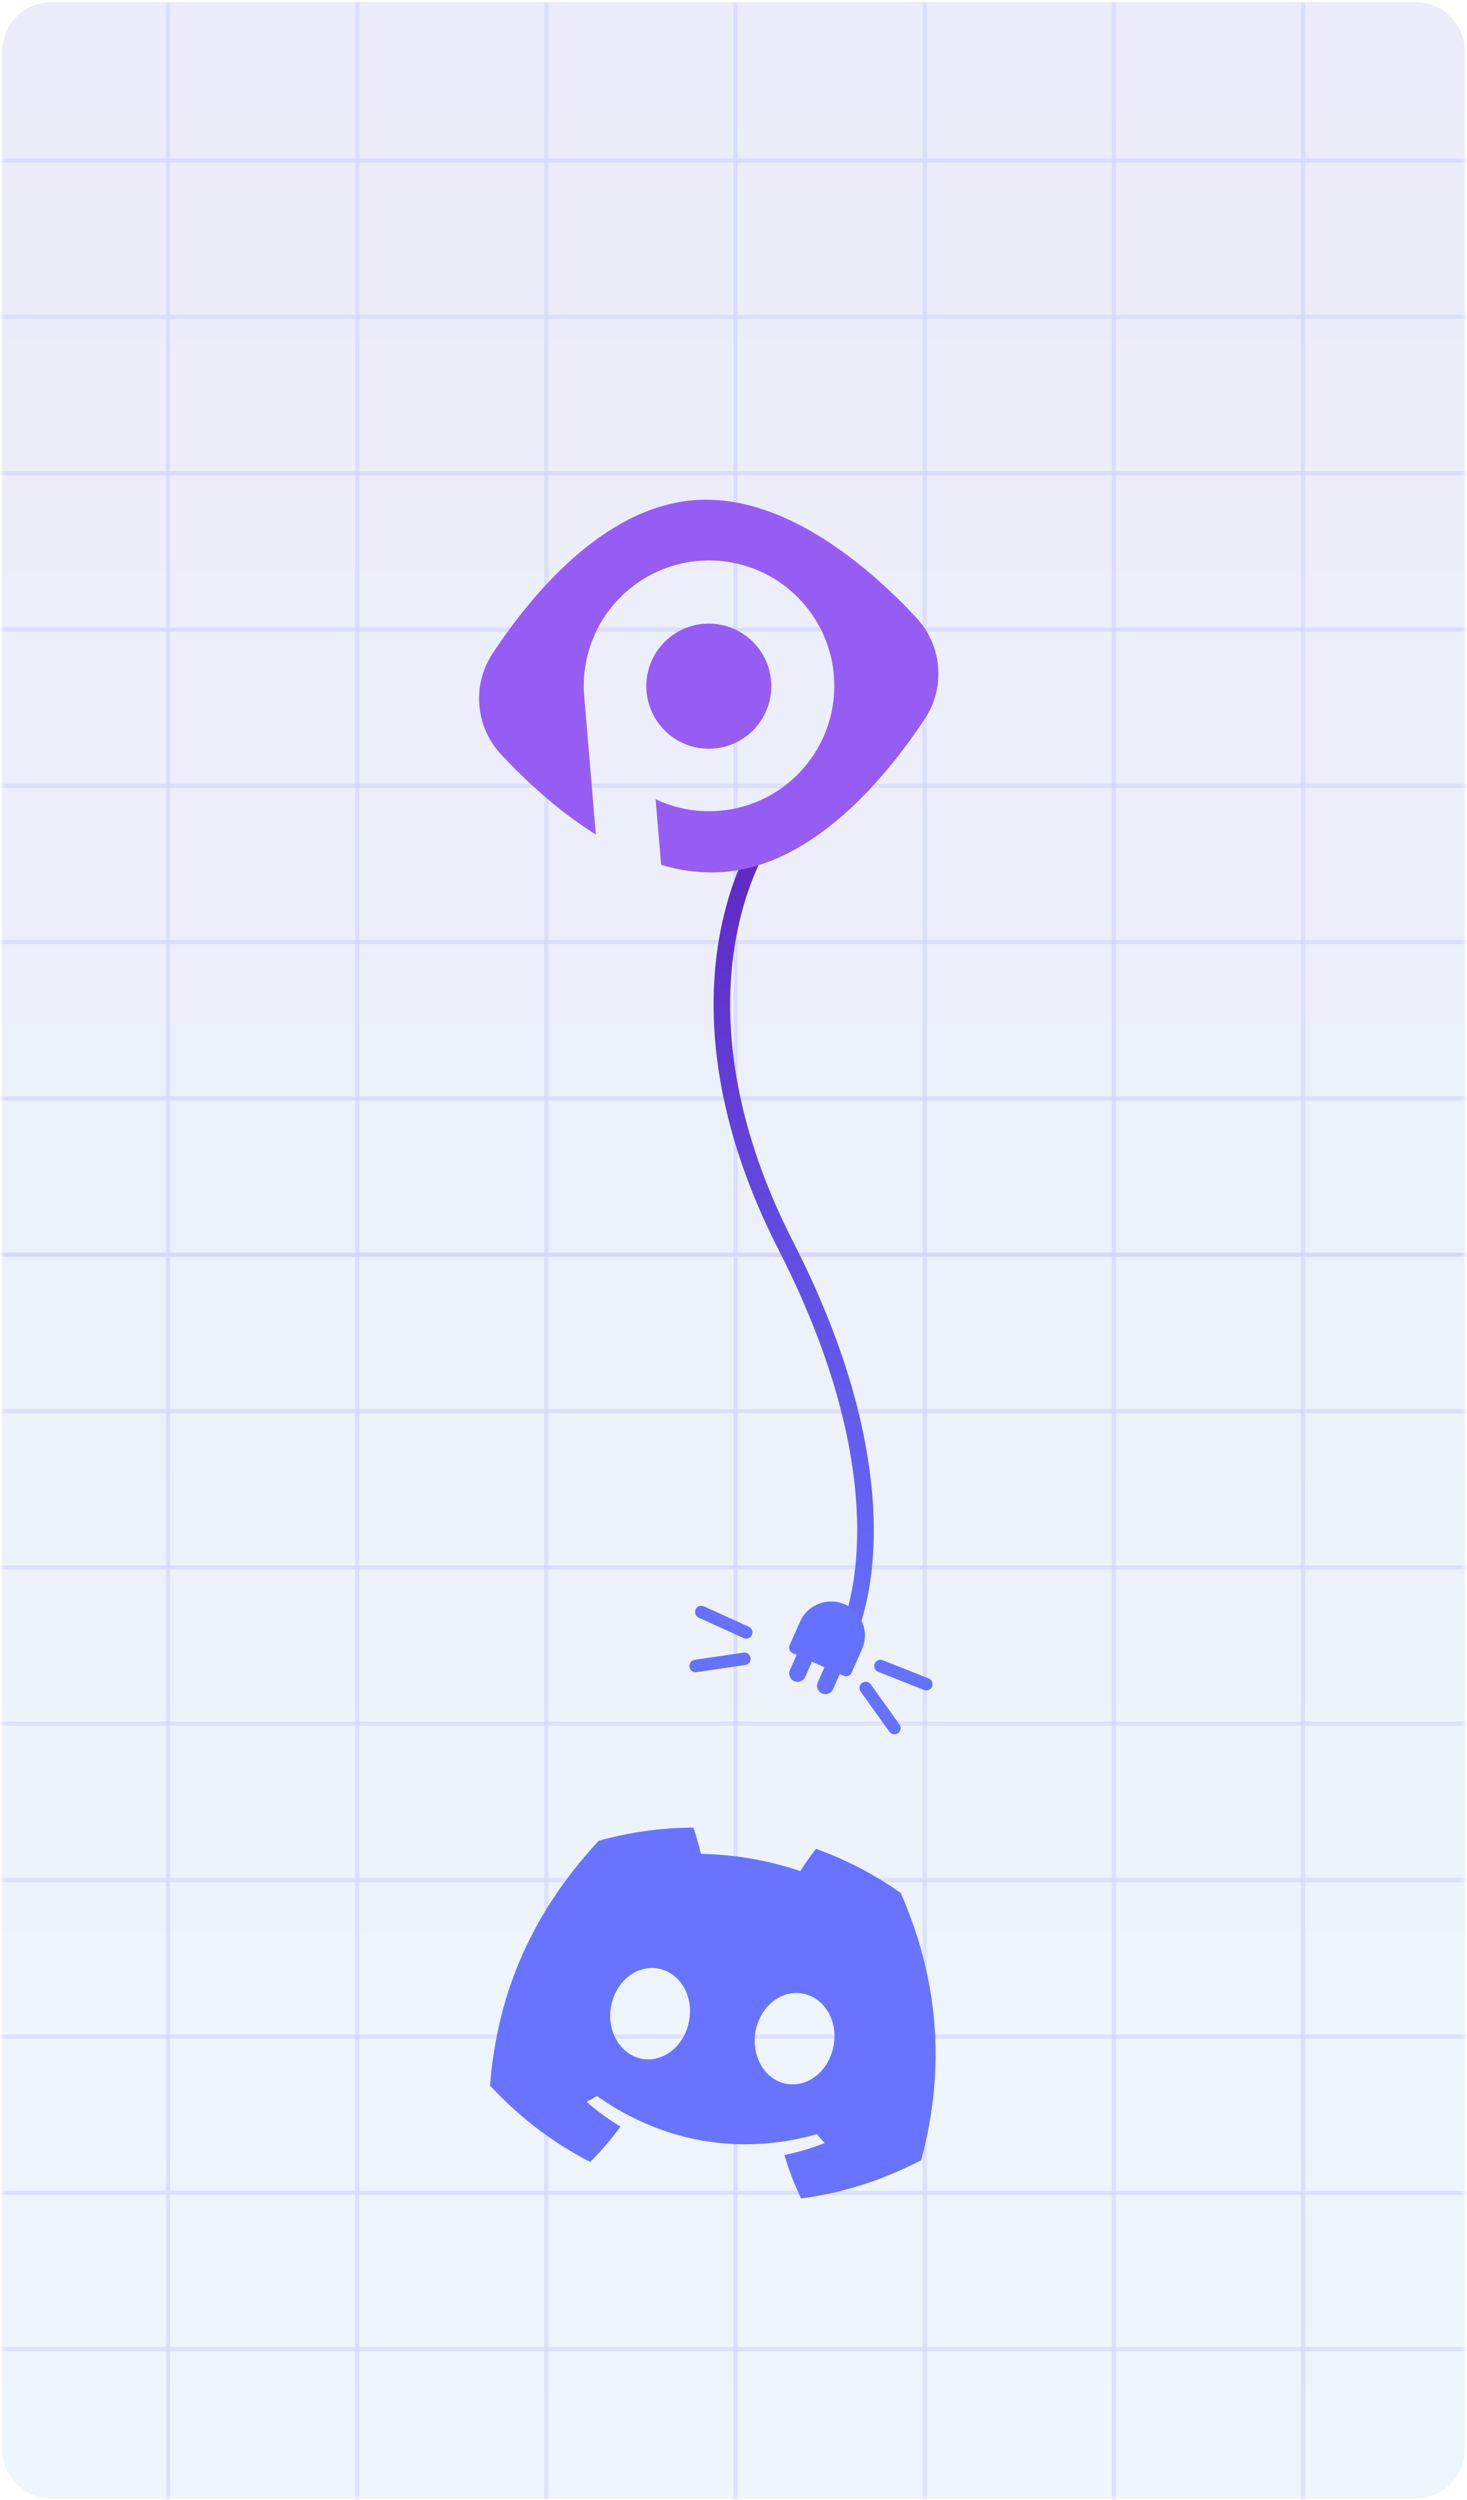 <svg width="354" height="603" viewBox="0 0 354 603" fill="none" xmlns="http://www.w3.org/2000/svg">
<path d="M0.5 12.5C0.5 5.873 5.873 0.5 12.5 0.5H341.5C348.127 0.5 353.5 5.873 353.5 12.5V590.595C353.5 597.222 348.127 602.595 341.5 602.595H12.5C5.873 602.595 0.5 597.222 0.5 590.595V12.5Z" fill="url(#paint0_linear_51_111)"/>
<mask id="mask0_51_111" style="mask-type:alpha" maskUnits="userSpaceOnUse" x="0" y="0" width="354" height="603">
<path d="M0.5 12.5C0.5 5.873 5.873 0.5 12.5 0.5H341.5C348.127 0.5 353.5 5.873 353.5 12.5V590.595C353.5 597.222 348.127 602.595 341.5 602.595H12.5C5.873 602.595 0.5 597.222 0.5 590.595V12.5Z" fill="url(#paint1_linear_51_111)"/>
</mask>
<g mask="url(#mask0_51_111)">
<path fill-rule="evenodd" clip-rule="evenodd" d="M40.053 632.559L40.053 0.5L41.053 0.5L41.053 632.559L40.053 632.559Z" fill="#D1D5FF" fill-opacity="0.63"/>
<path fill-rule="evenodd" clip-rule="evenodd" d="M85.702 632.559L85.702 0.5L86.702 0.5L86.702 632.559L85.702 632.559Z" fill="#D1D5FF" fill-opacity="0.63"/>
<path fill-rule="evenodd" clip-rule="evenodd" d="M131.351 632.559L131.351 0.5L132.351 0.5L132.351 632.559L131.351 632.559Z" fill="#D1D5FF" fill-opacity="0.63"/>
<path fill-rule="evenodd" clip-rule="evenodd" d="M177 632.559L177 0.5L178 0.5L178 632.559L177 632.559Z" fill="#D1D5FF" fill-opacity="0.63"/>
<path fill-rule="evenodd" clip-rule="evenodd" d="M222.649 632.559L222.649 0.5L223.649 0.5L223.649 632.559L222.649 632.559Z" fill="#D1D5FF" fill-opacity="0.63"/>
<path fill-rule="evenodd" clip-rule="evenodd" d="M268.298 632.559L268.298 0.5L269.298 0.5L269.298 632.559L268.298 632.559Z" fill="#D1D5FF" fill-opacity="0.63"/>
<path fill-rule="evenodd" clip-rule="evenodd" d="M313.947 632.559L313.947 0.5L314.947 0.5L314.947 632.559L313.947 632.559Z" fill="#D1D5FF" fill-opacity="0.63"/>
<path fill-rule="evenodd" clip-rule="evenodd" d="M-5.596 302.12L359.596 302.12L359.596 303.12L-5.596 303.12L-5.596 302.12Z" fill="#D1D5FF" fill-opacity="0.63"/>
<path fill-rule="evenodd" clip-rule="evenodd" d="M-5.596 38.202L359.596 38.202L359.596 39.202L-5.596 39.202L-5.596 38.202Z" fill="#D1D5FF" fill-opacity="0.63"/>
<path fill-rule="evenodd" clip-rule="evenodd" d="M-5.596 339.822L359.596 339.822L359.596 340.822L-5.596 340.822L-5.596 339.822Z" fill="#D1D5FF" fill-opacity="0.63"/>
<path fill-rule="evenodd" clip-rule="evenodd" d="M-5.596 75.905L359.596 75.905L359.596 76.905L-5.596 76.905L-5.596 75.905Z" fill="#D1D5FF" fill-opacity="0.63"/>
<path fill-rule="evenodd" clip-rule="evenodd" d="M-5.596 377.524L359.596 377.524L359.596 378.524L-5.596 378.524L-5.596 377.524Z" fill="#D1D5FF" fill-opacity="0.63"/>
<path fill-rule="evenodd" clip-rule="evenodd" d="M-5.596 113.607L359.596 113.607L359.596 114.607L-5.596 114.607L-5.596 113.607Z" fill="#D1D5FF" fill-opacity="0.63"/>
<path fill-rule="evenodd" clip-rule="evenodd" d="M-5.596 415.227L359.596 415.227L359.596 416.227L-5.596 416.227L-5.596 415.227Z" fill="#D1D5FF" fill-opacity="0.63"/>
<path fill-rule="evenodd" clip-rule="evenodd" d="M-5.596 151.31L359.596 151.31L359.596 152.31L-5.596 152.31L-5.596 151.31Z" fill="#D1D5FF" fill-opacity="0.63"/>
<path fill-rule="evenodd" clip-rule="evenodd" d="M-5.596 452.929L359.596 452.929L359.596 453.929L-5.596 453.929L-5.596 452.929Z" fill="#D1D5FF" fill-opacity="0.63"/>
<path fill-rule="evenodd" clip-rule="evenodd" d="M-5.596 189.012L359.596 189.012L359.596 190.012L-5.596 190.012L-5.596 189.012Z" fill="#D1D5FF" fill-opacity="0.63"/>
<path fill-rule="evenodd" clip-rule="evenodd" d="M-5.596 490.632L359.596 490.632L359.596 491.632L-5.596 491.632L-5.596 490.632Z" fill="#D1D5FF" fill-opacity="0.63"/>
<path fill-rule="evenodd" clip-rule="evenodd" d="M-5.596 226.715L359.596 226.715L359.596 227.715L-5.596 227.715L-5.596 226.715Z" fill="#D1D5FF" fill-opacity="0.63"/>
<path fill-rule="evenodd" clip-rule="evenodd" d="M-5.596 528.334L359.596 528.334L359.596 529.334L-5.596 529.334L-5.596 528.334Z" fill="#D1D5FF" fill-opacity="0.63"/>
<path fill-rule="evenodd" clip-rule="evenodd" d="M-5.596 264.417L359.596 264.417L359.596 265.417L-5.596 265.417L-5.596 264.417Z" fill="#D1D5FF" fill-opacity="0.63"/>
<path fill-rule="evenodd" clip-rule="evenodd" d="M-5.596 566.037L359.596 566.037L359.596 567.037L-5.596 567.037L-5.596 566.037Z" fill="#D1D5FF" fill-opacity="0.63"/>
<path fill-rule="evenodd" clip-rule="evenodd" d="M-5.596 302.12L359.596 302.12L359.596 303.12L-5.596 303.12L-5.596 302.12Z" fill="#D1D5FF" fill-opacity="0.63"/>
</g>
<g filter="url(#filter0_d_51_111)">
<path fill-rule="evenodd" clip-rule="evenodd" d="M183.886 297.423C155.523 242.017 171.896 202.428 184.205 189.26L187.127 191.992C176.086 203.803 159.771 241.537 187.446 295.6C215.653 350.702 207.178 386.452 198.674 397.888L195.464 395.502C202.707 385.761 211.717 351.79 183.886 297.423Z" fill="url(#paint2_linear_51_111)"/>
</g>
<g filter="url(#filter1_di_51_111)">
<path d="M219.36 442.539C213.126 438.138 206.268 434.536 198.906 431.887C197.677 433.438 196.19 435.552 195.122 437.254C187.263 434.625 179.266 433.242 171.129 433.104C170.695 431.143 169.979 428.647 169.334 426.773C161.502 426.794 153.824 427.89 146.471 429.951C129.135 448.603 121.875 468.461 120.237 488.992C128.132 497.454 136.215 503.163 144.399 507.399C147.053 504.782 149.509 501.936 151.73 498.873C148.811 497.125 146.072 495.118 143.54 492.899C144.389 492.464 145.226 492 146.041 491.515C161.889 502.702 180.648 505.946 199.126 500.697C199.739 501.429 200.372 502.146 201.017 502.84C197.877 504.086 194.615 505.056 191.279 505.722C192.344 509.344 193.691 512.857 195.32 516.215C204.46 514.975 213.999 512.314 224.279 506.987C230.51 483.936 228.122 462.603 219.36 442.539ZM156.976 482.546C151.793 481.649 148.393 476.001 149.427 470.018C150.462 464.035 155.473 459.832 160.747 460.744C166.021 461.657 169.422 467.305 168.295 473.281C167.268 479.266 162.25 483.458 156.976 482.546ZM191.839 488.576C186.656 487.679 183.255 482.031 184.29 476.047C185.324 470.064 190.335 465.862 195.609 466.774C200.883 467.686 204.284 473.335 203.157 479.311C202.122 485.294 197.113 489.488 191.839 488.576Z" fill="#6874FF"/>
</g>
<g filter="url(#filter2_di_51_111)">
<path d="M193.101 393.147C193.553 392.128 194.745 391.667 195.765 392.119V392.119C196.785 392.57 197.246 393.763 196.794 394.783L194.302 400.41C193.85 401.43 192.657 401.891 191.638 401.439V401.439C190.618 400.988 190.157 399.795 190.609 398.775L193.101 393.147Z" fill="#6571FF"/>
<path d="M199.822 396.123C200.274 395.104 201.467 394.643 202.487 395.095V395.095C203.506 395.546 203.967 396.739 203.515 397.759L201.023 403.386C200.572 404.406 199.379 404.867 198.359 404.415V404.415C197.339 403.964 196.879 402.771 197.33 401.751L199.822 396.123Z" fill="#6571FF"/>
<path d="M193.064 387.099C194.892 382.969 199.723 381.104 203.853 382.933V382.933C207.983 384.761 209.848 389.592 208.019 393.722L205.493 399.426C205.171 400.154 204.319 400.483 203.591 400.161L191.272 394.705C190.544 394.383 190.215 393.531 190.537 392.803L193.064 387.099Z" fill="#6571FF"/>
</g>
<path fill-rule="evenodd" clip-rule="evenodd" d="M166.357 402.013C166.236 401.194 166.802 400.431 167.622 400.31L179.415 398.568C180.234 398.447 180.997 399.013 181.118 399.833C181.239 400.653 180.673 401.415 179.853 401.536L168.06 403.278C167.241 403.399 166.478 402.833 166.357 402.013Z" fill="#6571FF"/>
<path fill-rule="evenodd" clip-rule="evenodd" d="M224.933 406.734C224.628 407.504 223.756 407.882 222.986 407.577L211.902 403.189C211.132 402.884 210.755 402.012 211.06 401.242C211.365 400.472 212.236 400.094 213.007 400.399L224.09 404.787C224.861 405.092 225.238 405.964 224.933 406.734Z" fill="#6571FF"/>
<path fill-rule="evenodd" clip-rule="evenodd" d="M167.851 388.152C168.193 387.398 169.082 387.063 169.836 387.405L180.694 392.327C181.448 392.669 181.783 393.558 181.441 394.313C181.099 395.067 180.21 395.402 179.455 395.06L168.598 390.138C167.843 389.796 167.509 388.907 167.851 388.152Z" fill="#6571FF"/>
<path fill-rule="evenodd" clip-rule="evenodd" d="M216.709 417.992C216.035 418.474 215.098 418.319 214.616 417.646L207.674 407.955C207.192 407.281 207.347 406.344 208.02 405.862C208.694 405.379 209.631 405.534 210.113 406.208L217.055 415.899C217.537 416.572 217.382 417.509 216.709 417.992Z" fill="#6571FF"/>
<g filter="url(#filter3_di_51_111)">
<path fill-rule="evenodd" clip-rule="evenodd" d="M181.771 135.45C187.849 134.937 193.638 138.137 196.439 143.559C199.24 148.982 198.499 155.56 194.562 160.223C190.625 164.886 184.267 166.716 178.454 164.859C172.642 163.003 168.519 157.825 168.011 151.742C167.675 147.755 168.937 143.798 171.518 140.743C174.099 137.688 177.787 135.784 181.771 135.45ZM179.258 105.647C200.936 103.823 221.552 121.578 233.13 133.969L233.114 133.97C239.351 140.642 240.207 150.721 235.182 158.348C225.815 172.51 208.472 193.46 186.803 195.284C181.649 195.665 176.469 195.078 171.53 193.556L170.2 177.756C182.582 183.601 197.345 180.392 206.184 169.932C215.023 159.473 215.732 144.376 207.912 133.133C200.092 121.889 185.695 117.307 172.82 121.964C159.945 126.62 151.806 139.352 152.981 152.999L155.78 186.258C146.599 180.561 138.661 173.097 132.931 166.971C126.689 160.292 125.84 150.203 130.878 142.575C140.246 128.422 157.58 107.472 179.258 105.647Z" fill="#965DF4"/>
</g>
<defs>
<filter id="filter0_d_51_111" x="164.196" y="185.26" width="54.65" height="224.628" filterUnits="userSpaceOnUse" color-interpolation-filters="sRGB">
<feFlood flood-opacity="0" result="BackgroundImageFix"/>
<feColorMatrix in="SourceAlpha" type="matrix" values="0 0 0 0 0 0 0 0 0 0 0 0 0 0 0 0 0 0 127 0" result="hardAlpha"/>
<feOffset dx="4" dy="4"/>
<feGaussianBlur stdDeviation="4"/>
<feComposite in2="hardAlpha" operator="out"/>
<feColorMatrix type="matrix" values="0 0 0 0 0 0 0 0 0 0 0 0 0 0 0 0 0 0 0.25 0"/>
<feBlend mode="normal" in2="BackgroundImageFix" result="effect1_dropShadow_51_111"/>
<feBlend mode="normal" in="SourceGraphic" in2="effect1_dropShadow_51_111" result="shape"/>
</filter>
<filter id="filter1_di_51_111" x="77.237" y="401.773" width="193.535" height="175.442" filterUnits="userSpaceOnUse" color-interpolation-filters="sRGB">
<feFlood flood-opacity="0" result="BackgroundImageFix"/>
<feColorMatrix in="SourceAlpha" type="matrix" values="0 0 0 0 0 0 0 0 0 0 0 0 0 0 0 0 0 0 127 0" result="hardAlpha"/>
<feOffset dy="18"/>
<feGaussianBlur stdDeviation="21.5"/>
<feComposite in2="hardAlpha" operator="out"/>
<feColorMatrix type="matrix" values="0 0 0 0 0 0 0 0 0 0 0 0 0 0 0 0 0 0 0.25 0"/>
<feBlend mode="normal" in2="BackgroundImageFix" result="effect1_dropShadow_51_111"/>
<feBlend mode="normal" in="SourceGraphic" in2="effect1_dropShadow_51_111" result="shape"/>
<feColorMatrix in="SourceAlpha" type="matrix" values="0 0 0 0 0 0 0 0 0 0 0 0 0 0 0 0 0 0 127 0" result="hardAlpha"/>
<feOffset dx="-2" dy="-4"/>
<feComposite in2="hardAlpha" operator="arithmetic" k2="-1" k3="1"/>
<feColorMatrix type="matrix" values="0 0 0 0 0 0 0 0 0 0 0 0 0 0 0 0 0 0 0.25 0"/>
<feBlend mode="normal" in2="shape" result="effect2_innerShadow_51_111"/>
</filter>
<filter id="filter2_di_51_111" x="179.414" y="376.23" width="40.308" height="44.359" filterUnits="userSpaceOnUse" color-interpolation-filters="sRGB">
<feFlood flood-opacity="0" result="BackgroundImageFix"/>
<feColorMatrix in="SourceAlpha" type="matrix" values="0 0 0 0 0 0 0 0 0 0 0 0 0 0 0 0 0 0 127 0" result="hardAlpha"/>
<feOffset dy="5"/>
<feGaussianBlur stdDeviation="5.5"/>
<feComposite in2="hardAlpha" operator="out"/>
<feColorMatrix type="matrix" values="0 0 0 0 0 0 0 0 0 0 0 0 0 0 0 0 0 0 0.25 0"/>
<feBlend mode="normal" in2="BackgroundImageFix" result="effect1_dropShadow_51_111"/>
<feBlend mode="normal" in="SourceGraphic" in2="effect1_dropShadow_51_111" result="shape"/>
<feColorMatrix in="SourceAlpha" type="matrix" values="0 0 0 0 0 0 0 0 0 0 0 0 0 0 0 0 0 0 127 0" result="hardAlpha"/>
<feOffset dy="-1"/>
<feComposite in2="hardAlpha" operator="arithmetic" k2="-1" k3="1"/>
<feColorMatrix type="matrix" values="0 0 0 0 0 0 0 0 0 0 0 0 0 0 0 0 0 0 0.25 0"/>
<feBlend mode="normal" in2="shape" result="effect2_innerShadow_51_111"/>
</filter>
<filter id="filter3_di_51_111" x="83.605" y="93.517" width="164.837" height="143.879" filterUnits="userSpaceOnUse" color-interpolation-filters="sRGB">
<feFlood flood-opacity="0" result="BackgroundImageFix"/>
<feColorMatrix in="SourceAlpha" type="matrix" values="0 0 0 0 0 0 0 0 0 0 0 0 0 0 0 0 0 0 127 0" result="hardAlpha"/>
<feOffset dx="-17" dy="15"/>
<feGaussianBlur stdDeviation="13.5"/>
<feComposite in2="hardAlpha" operator="out"/>
<feColorMatrix type="matrix" values="0 0 0 0 0 0 0 0 0 0 0 0 0 0 0 0 0 0 0.25 0"/>
<feBlend mode="normal" in2="BackgroundImageFix" result="effect1_dropShadow_51_111"/>
<feBlend mode="normal" in="SourceGraphic" in2="effect1_dropShadow_51_111" result="shape"/>
<feColorMatrix in="SourceAlpha" type="matrix" values="0 0 0 0 0 0 0 0 0 0 0 0 0 0 0 0 0 0 127 0" result="hardAlpha"/>
<feOffset dx="5"/>
<feComposite in2="hardAlpha" operator="arithmetic" k2="-1" k3="1"/>
<feColorMatrix type="matrix" values="0 0 0 0 0 0 0 0 0 0 0 0 0 0 0 0 0 0 0.25 0"/>
<feBlend mode="normal" in2="shape" result="effect2_innerShadow_51_111"/>
</filter>
<linearGradient id="paint0_linear_51_111" x1="177" y1="0.5" x2="177" y2="602.595" gradientUnits="userSpaceOnUse">
<stop stop-color="#ECEBF9"/>
<stop offset="1" stop-color="#EDF6FB"/>
</linearGradient>
<linearGradient id="paint1_linear_51_111" x1="177" y1="0.5" x2="177" y2="602.595" gradientUnits="userSpaceOnUse">
<stop stop-color="#404EED"/>
<stop offset="0.719" stop-color="#6025C0"/>
</linearGradient>
<linearGradient id="paint2_linear_51_111" x1="187.521" y1="190.626" x2="187.521" y2="396.695" gradientUnits="userSpaceOnUse">
<stop stop-color="#6025C0"/>
<stop offset="1" stop-color="#6571FF"/>
</linearGradient>
</defs>
</svg>
